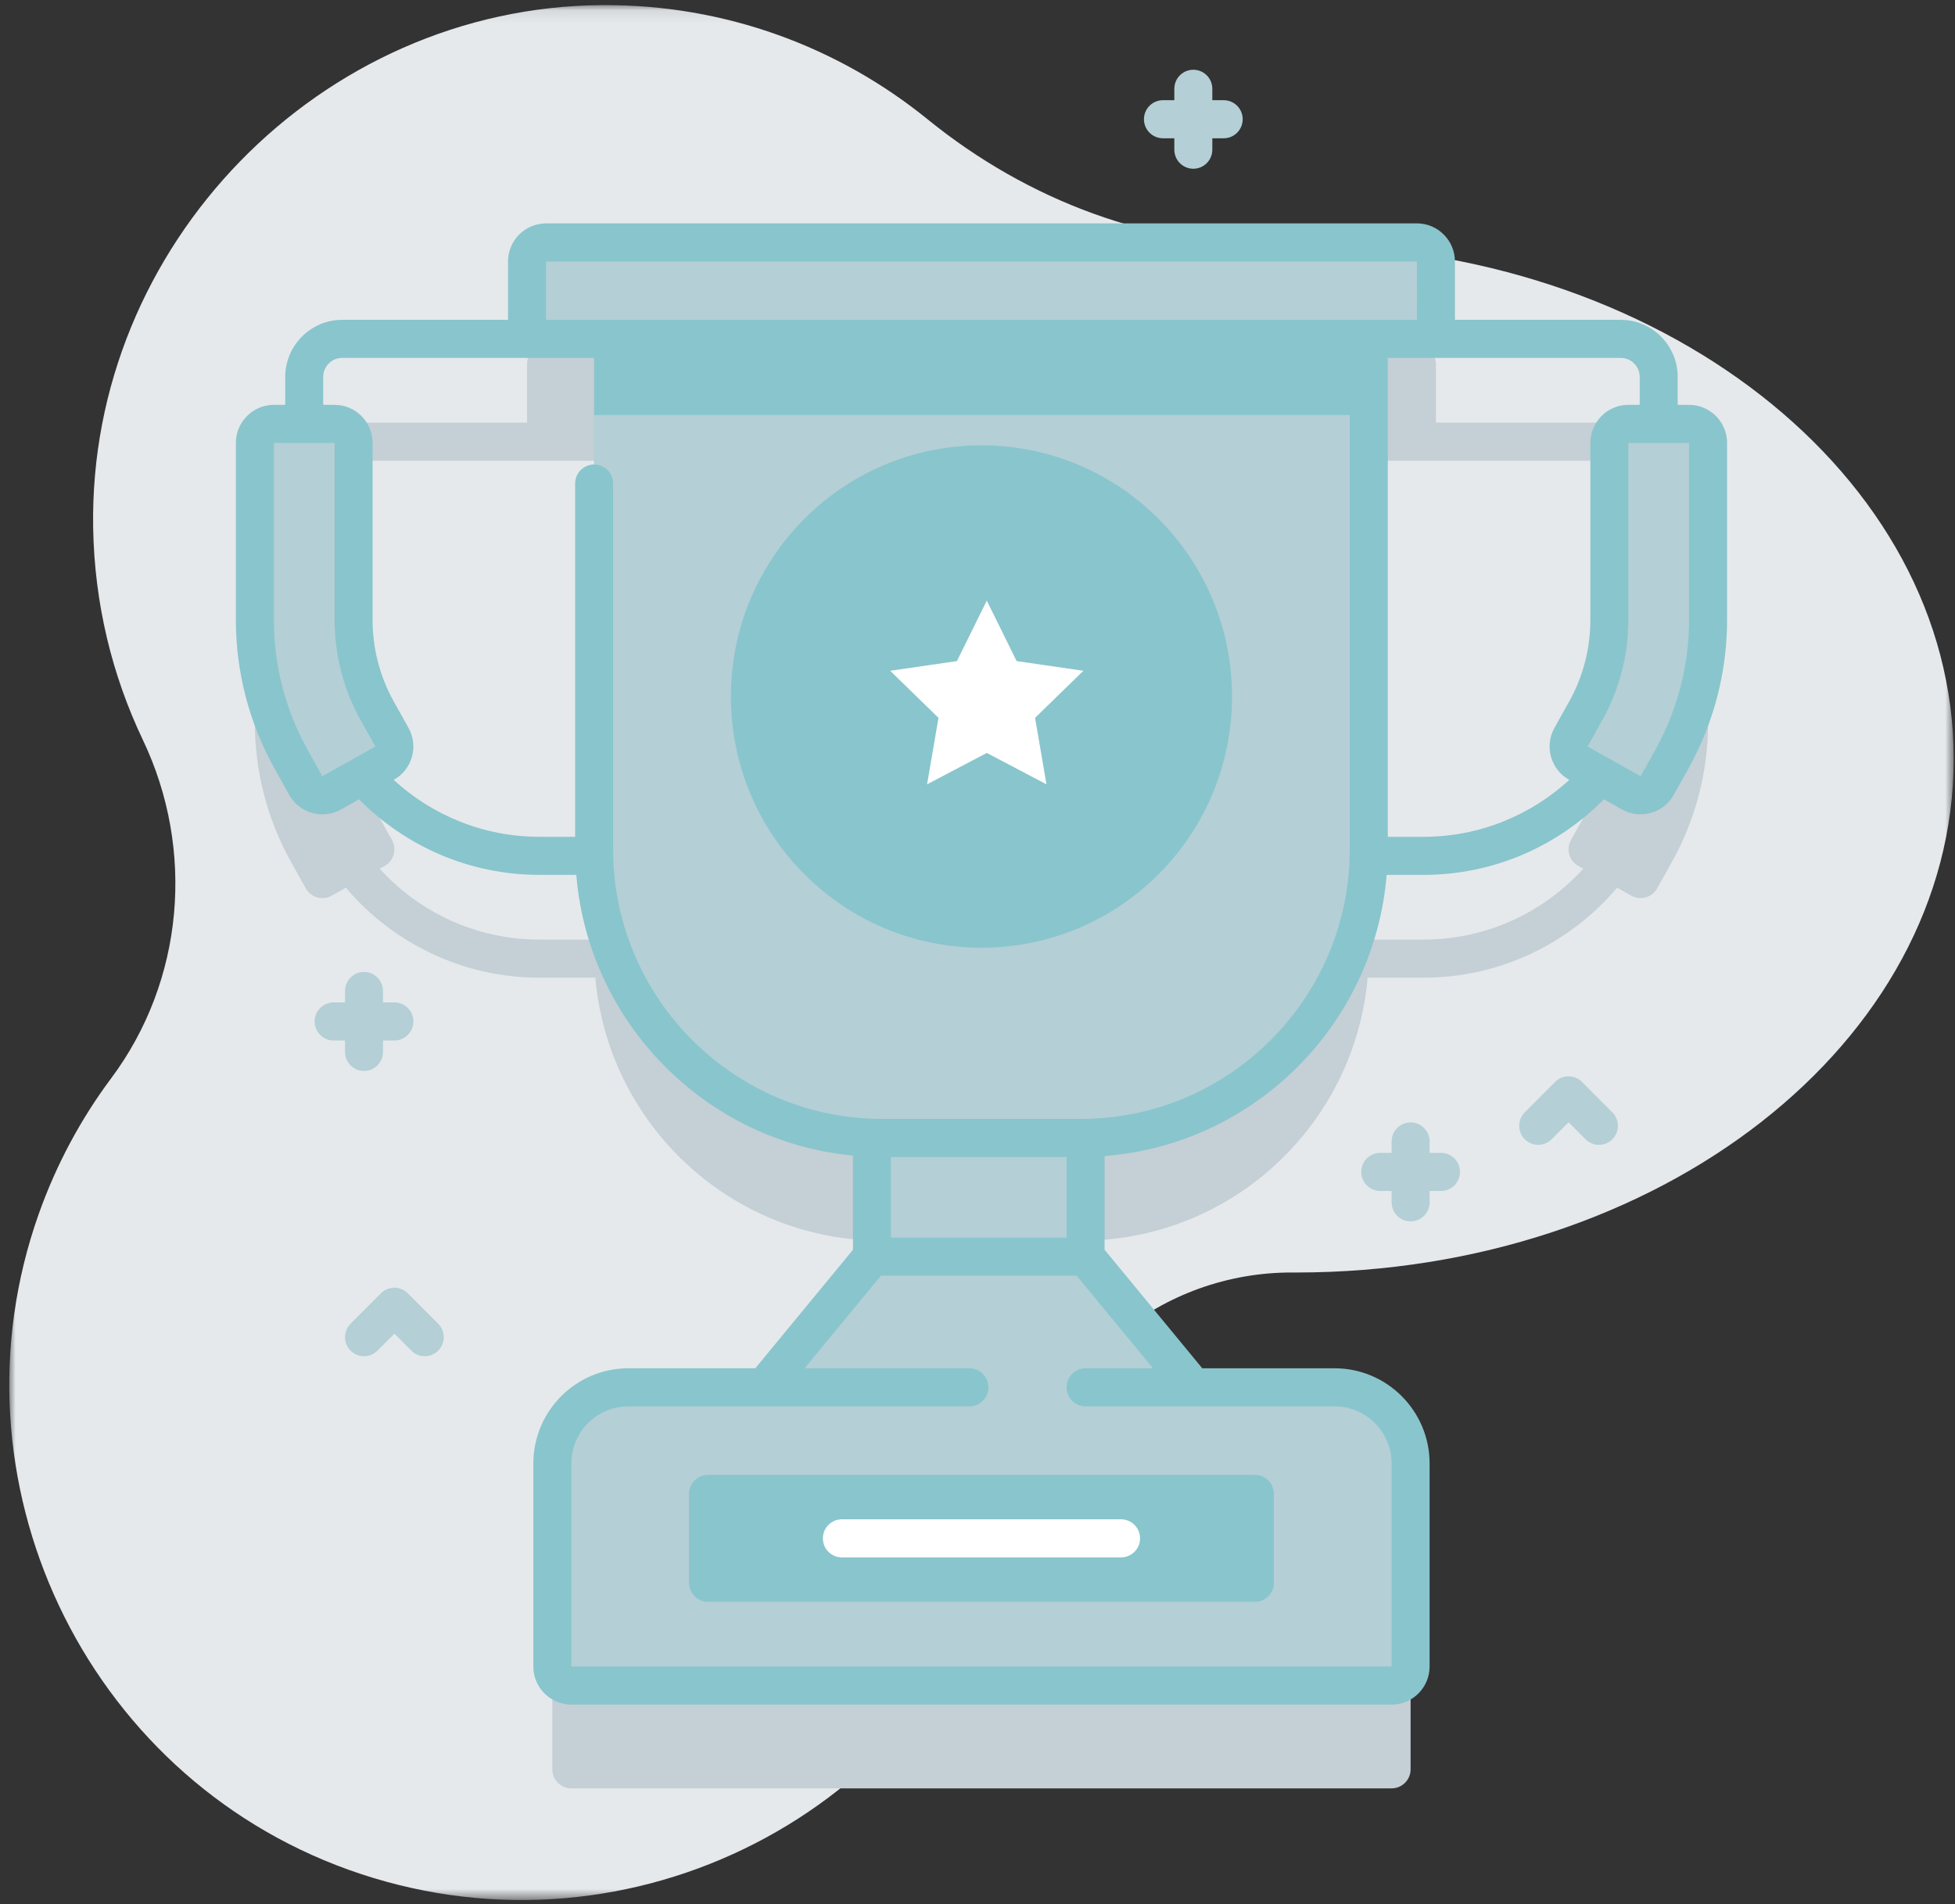 <?xml version="1.0" encoding="UTF-8"?>
<svg width="154px" height="150px" viewBox="0 0 154 150" version="1.1" xmlns="http://www.w3.org/2000/svg" xmlns:xlink="http://www.w3.org/1999/xlink">
    <rect x="0" y="0" width="154" height="150" fill="#333333" stroke="none"/>
    <!-- Generator: Sketch 55.2 (78181) - https://sketchapp.com -->
    <title>Group 40</title>
    <desc>Created with Sketch.</desc>
    <defs>
        <polygon id="path-1" points="0 0.086 153.165 0.086 153.165 149.367 0 149.367"></polygon>
        <polygon id="path-3" points="0 149.367 153.165 149.367 153.165 0.086 0 0.086"></polygon>
    </defs>
    <g id="b560" stroke="none" stroke-width="1" fill="none" fill-rule="evenodd">
        <g id="about-lg-master-02-copy" transform="translate(-941, -278)">
            <g id="Group-40" transform="translate(941.731, 278)">
                <g id="Group-30" transform="translate(0, 0.316)">
                    <g id="Group-3">
                        <mask id="mask-2" fill="white">
                            <use xlink:href="#path-1"></use>
                        </mask>
                        <g id="Clip-2"></g>
                        <path d="M101.388,18.994 C100.978,18.994 100.57,18.997 100.162,19.005 C90.012,19.189 80.229,15.489 72.339,9.084 C65.343,3.405 56.414,0.023 46.695,0.086 C24.517,0.232 6.24,19.005 6.607,41.238 C6.705,47.225 8.101,52.895 10.525,57.978 C14.653,66.64 13.763,76.944 8.026,84.631 C5.657,87.805 3.718,91.384 2.324,95.31 C-5.103,116.232 5.868,139.489 26.72,146.98 C47.954,154.608 71.24,143.332 78.53,122.009 C79.07,120.429 79.506,118.839 79.844,117.247 C81.986,107.13 90.788,99.888 101.104,99.93 C101.198,99.931 101.293,99.931 101.388,99.931 C129.984,99.931 153.165,81.813 153.165,59.462 C153.165,37.112 129.983,18.994 101.388,18.994" id="Fill-1" fill="#E5E9EC" mask="url(#mask-2)"></path>
                    </g>
                    <path d="M112.779,90.507 L111.882,90.507 L111.882,89.607 C111.882,88.778 111.212,88.107 110.386,88.107 C109.56,88.107 108.89,88.778 108.89,89.607 L108.89,90.507 L107.993,90.507 C107.166,90.507 106.497,91.178 106.497,92.006 C106.497,92.835 107.166,93.506 107.993,93.506 L108.89,93.506 L108.89,94.406 C108.89,95.234 109.56,95.905 110.386,95.905 C111.212,95.905 111.882,95.234 111.882,94.406 L111.882,93.506 L112.779,93.506 C113.606,93.506 114.275,92.835 114.275,92.006 C114.275,91.178 113.606,90.507 112.779,90.507" id="Fill-4" fill="#B4CFD6"></path>
                    <path d="M30.336,78.654 L29.438,78.654 L29.438,77.754 C29.438,76.926 28.769,76.254 27.942,76.254 C27.116,76.254 26.447,76.926 26.447,77.754 L26.447,78.654 L25.549,78.654 C24.723,78.654 24.054,79.325 24.054,80.154 C24.054,80.982 24.723,81.653 25.549,81.653 L26.447,81.653 L26.447,82.553 C26.447,83.382 27.116,84.053 27.942,84.053 C28.769,84.053 29.438,83.382 29.438,82.553 L29.438,81.653 L30.336,81.653 C31.162,81.653 31.831,80.982 31.831,80.154 C31.831,79.325 31.162,78.654 30.336,78.654" id="Fill-6" fill="#B4CFD6"></path>
                    <path d="M95.663,7.578 L94.766,7.578 L94.766,6.678 C94.766,5.85 94.097,5.179 93.27,5.179 C92.444,5.179 91.774,5.85 91.774,6.678 L91.774,7.578 L90.877,7.578 C90.051,7.578 89.381,8.249 89.381,9.078 C89.381,9.906 90.051,10.577 90.877,10.577 L91.774,10.577 L91.774,11.477 C91.774,12.306 92.444,12.977 93.27,12.977 C94.097,12.977 94.766,12.306 94.766,11.477 L94.766,10.577 L95.663,10.577 C96.49,10.577 97.159,9.906 97.159,9.078 C97.159,8.249 96.49,7.578 95.663,7.578" id="Fill-8" fill="#B4CFD6"></path>
                    <path d="M125.222,89.874 C124.839,89.874 124.456,89.728 124.164,89.435 L122.829,88.096 L121.493,89.435 C120.909,90.021 119.962,90.021 119.378,89.435 C118.794,88.849 118.794,87.9 119.378,87.314 L121.771,84.915 C122.355,84.329 123.302,84.329 123.886,84.915 L126.279,87.314 C126.863,87.9 126.863,88.849 126.279,89.435 C125.987,89.728 125.604,89.874 125.222,89.874" id="Fill-10" fill="#B4CFD6"></path>
                    <path d="M32.729,106.527 C32.347,106.527 31.963,106.381 31.671,106.088 L30.336,104.748 L29,106.088 C28.416,106.673 27.469,106.673 26.885,106.088 C26.301,105.502 26.301,104.553 26.885,103.967 L29.278,101.568 C29.862,100.982 30.809,100.982 31.393,101.568 L33.786,103.967 C34.371,104.553 34.371,105.502 33.786,106.088 C33.495,106.381 33.112,106.527 32.729,106.527" id="Fill-12" fill="#B4CFD6"></path>
                    <path d="M128.434,41.176 L127.537,41.176 C126.711,41.176 126.041,41.848 126.041,42.676 L126.041,56.628 C126.041,59.125 125.4,61.594 124.188,63.767 L123.019,65.861 C122.616,66.584 122.873,67.498 123.594,67.902 L123.987,68.122 C120.87,71.55 116.382,73.705 111.401,73.705 L107.095,73.705 L107.095,35.977 L126.939,35.977 C127.764,35.977 128.434,36.65 128.434,37.477 L128.434,41.176 Z M46.069,73.705 L41.762,73.705 C36.782,73.705 32.294,71.55 29.177,68.122 L29.57,67.902 C30.291,67.498 30.548,66.584 30.145,65.861 L28.976,63.767 C27.764,61.594 27.123,59.125 27.123,56.628 L27.123,42.676 C27.123,41.848 26.453,41.176 25.627,41.176 L24.729,41.176 L24.729,37.477 C24.729,36.65 25.4,35.977 26.225,35.977 L46.069,35.977 L46.069,73.705 Z M132.323,41.176 L131.426,41.176 L131.426,37.477 C131.426,34.996 129.413,32.978 126.939,32.978 L112.38,32.978 L112.38,28.379 C112.38,27.551 111.711,26.879 110.885,26.879 L42.279,26.879 C41.453,26.879 40.784,27.551 40.784,28.379 L40.784,32.978 L26.225,32.978 C23.751,32.978 21.738,34.996 21.738,37.477 L21.738,41.176 L20.841,41.176 C20.015,41.176 19.345,41.848 19.345,42.676 L19.345,56.628 C19.345,60.455 20.328,64.241 22.189,67.575 L23.357,69.669 C23.761,70.391 24.672,70.65 25.393,70.245 L26.512,69.617 C30.188,73.949 35.659,76.704 41.763,76.704 L46.069,76.704 C46.101,76.704 46.131,76.697 46.162,76.695 C47.156,88.052 56.468,97.011 67.955,97.412 L67.955,106.777 L59.469,117.075 L48.761,117.075 C45.457,117.075 42.778,119.761 42.778,123.074 L42.778,139.07 C42.778,139.898 43.448,140.57 44.274,140.57 L108.89,140.57 C109.716,140.57 110.386,139.898 110.386,139.07 L110.386,123.074 C110.386,119.761 107.708,117.075 104.403,117.075 L93.27,117.075 L84.784,106.777 L84.784,97.422 C96.466,97.23 105.996,88.191 107.002,76.695 C107.033,76.697 107.064,76.704 107.095,76.704 L111.401,76.704 C117.506,76.704 122.976,73.949 126.652,69.617 L127.771,70.245 C128.492,70.649 129.404,70.391 129.807,69.669 L130.975,67.575 C132.836,64.241 133.819,60.455 133.819,56.628 L133.819,42.676 C133.819,41.847 133.15,41.176 132.323,41.176 L132.323,41.176 Z" id="Fill-14" fill="#C5CFD6"></path>
                    <path d="M84.407,89.333 L68.757,89.333 C56.226,89.333 46.068,79.148 46.068,66.585 L46.068,23.379 L107.095,23.379 L107.095,66.585 C107.095,79.148 96.938,89.333 84.407,89.333" id="Fill-16" fill="#B4CFD6"></path>
                    <mask id="mask-4" fill="white">
                        <use xlink:href="#path-3"></use>
                    </mask>
                    <g id="Clip-19"></g>
                    <polygon id="Fill-18" fill="#89C5CC" mask="url(#mask-4)" points="46.069 32.378 107.095 32.378 107.095 23.379 46.069 23.379"></polygon>
                    <path d="M76.582,34.769 C87.482,34.769 96.317,43.628 96.317,54.556 C96.317,65.484 87.482,74.343 76.582,74.343 C65.682,74.343 56.847,65.484 56.847,54.556 C56.847,43.628 65.682,34.769 76.582,34.769" id="Fill-20" fill="#89C5CC" mask="url(#mask-4)"></path>
                    <polygon id="Star" fill="#FFFFFF" mask="url(#mask-4)" points="77 59 72.298 61.472 73.196 56.236 69.392 52.528 74.649 51.764 77 47 79.351 51.764 84.608 52.528 80.804 56.236 81.702 61.472"></polygon>
                    <path d="M110.885,26.379 L42.279,26.379 C41.453,26.379 40.784,25.708 40.784,24.88 L40.784,20.281 C40.784,19.453 41.453,18.781 42.279,18.781 L110.884,18.781 C111.711,18.781 112.38,19.453 112.38,20.281 L112.38,24.88 C112.38,25.708 111.711,26.379 110.885,26.379" id="Fill-21" fill="#B4CFD6" mask="url(#mask-4)"></path>
                    <path d="M127.771,62.147 L123.594,59.804 C122.873,59.399 122.616,58.486 123.019,57.763 L124.188,55.669 C125.401,53.496 126.041,51.027 126.041,48.529 L126.041,34.577 C126.041,33.749 126.711,33.078 127.537,33.078 L132.323,33.078 C133.15,33.078 133.819,33.749 133.819,34.577 L133.819,48.529 C133.819,52.357 132.836,56.142 130.975,59.476 L129.807,61.57 C129.403,62.293 128.492,62.551 127.771,62.147" id="Fill-22" fill="#B4CFD6" mask="url(#mask-4)"></path>
                    <path d="M25.393,62.147 C24.672,62.551 23.76,62.293 23.357,61.57 L22.189,59.477 C20.328,56.142 19.345,52.357 19.345,48.529 L19.345,34.578 C19.345,33.749 20.015,33.078 20.84,33.078 L25.627,33.078 C26.453,33.078 27.123,33.749 27.123,34.578 L27.123,48.529 C27.123,51.027 27.764,53.496 28.976,55.669 L30.145,57.763 C30.548,58.486 30.291,59.4 29.57,59.804 L25.393,62.147 Z" id="Fill-23" fill="#B4CFD6" mask="url(#mask-4)"></path>
                    <polygon id="Fill-24" fill="#B4CFD6" mask="url(#mask-4)" points="67.955 98.679 84.784 98.679 84.784 89.333 67.955 89.333"></polygon>
                    <polygon id="Fill-25" fill="#B4CFD6" mask="url(#mask-4)" points="93.27 108.977 84.784 98.679 67.955 98.679 59.469 108.977"></polygon>
                    <path d="M108.89,132.472 L44.274,132.472 C43.448,132.472 42.778,131.8 42.778,130.972 L42.778,114.976 C42.778,111.662 45.457,108.977 48.761,108.977 L104.403,108.977 C107.708,108.977 110.386,111.662 110.386,114.976 L110.386,130.972 C110.386,131.8 109.716,132.472 108.89,132.472" id="Fill-26" fill="#B4CFD6" mask="url(#mask-4)"></path>
                    <path d="M132.323,48.529 C132.323,52.101 131.406,55.634 129.67,58.744 L128.504,60.839 L128.502,60.838 L128.502,60.838 L124.325,58.495 L125.493,56.401 C126.831,54.005 127.537,51.283 127.537,48.529 L127.537,34.577 L132.323,34.577 L132.323,48.529 Z M111.401,65.607 L108.591,65.607 L108.591,27.879 L126.939,27.879 C127.764,27.879 128.434,28.552 128.434,29.379 L128.434,31.578 L127.537,31.578 C125.888,31.578 124.546,32.924 124.546,34.578 L124.546,48.529 C124.546,50.771 123.97,52.987 122.882,54.937 L121.714,57.03 C120.909,58.473 121.424,60.304 122.864,61.112 L122.883,61.124 C119.853,63.905 115.824,65.607 111.401,65.607 L111.401,65.607 Z M84.407,87.833 L68.757,87.833 C57.071,87.833 47.564,78.301 47.564,66.585 L47.564,37.777 C47.564,36.948 46.895,36.277 46.069,36.277 C45.242,36.277 44.573,36.948 44.573,37.777 L44.573,65.607 L41.762,65.607 C37.341,65.607 33.311,63.904 30.281,61.124 L30.301,61.112 C31.74,60.304 32.255,58.473 31.45,57.031 L30.282,54.937 C29.194,52.987 28.618,50.771 28.618,48.529 L28.618,34.578 C28.618,32.924 27.277,31.578 25.627,31.578 L24.729,31.578 L24.729,29.379 C24.729,28.552 25.4,27.879 26.225,27.879 L46.069,27.879 L105.599,27.879 L105.599,66.585 C105.599,78.301 96.093,87.833 84.407,87.833 L84.407,87.833 Z M84.784,110.476 L104.403,110.476 C106.877,110.476 108.89,112.494 108.89,114.975 L108.89,130.972 L44.274,130.972 L44.274,114.975 C44.274,112.494 46.287,110.476 48.761,110.476 L75.63,110.476 C76.456,110.476 77.126,109.805 77.126,108.977 C77.126,108.148 76.456,107.477 75.63,107.477 L62.645,107.477 L68.659,100.179 L84.08,100.179 L90.094,107.477 L84.784,107.477 C83.958,107.477 83.289,108.148 83.289,108.977 C83.289,109.805 83.958,110.476 84.784,110.476 L84.784,110.476 Z M69.451,97.179 L83.288,97.179 L83.288,90.832 L69.451,90.832 L69.451,97.179 Z M24.662,60.838 L23.494,58.744 C21.758,55.634 20.841,52.101 20.841,48.529 L20.841,34.577 L25.627,34.577 L25.627,48.529 C25.627,51.283 26.334,54.005 27.671,56.401 L28.84,58.495 L24.662,60.838 Z M42.279,20.281 L110.885,20.281 L110.887,24.88 L42.279,24.88 L42.279,20.281 Z M132.323,31.578 L131.426,31.578 L131.426,29.379 C131.426,26.898 129.413,24.88 126.939,24.88 L113.876,24.88 L113.876,20.281 C113.876,18.627 112.534,17.282 110.885,17.282 L42.279,17.282 C40.63,17.282 39.288,18.627 39.288,20.281 L39.288,24.88 L26.225,24.88 C23.751,24.88 21.738,26.898 21.738,29.379 L21.738,31.578 L20.841,31.578 C19.191,31.578 17.849,32.924 17.849,34.578 L17.849,48.529 C17.849,52.613 18.899,56.652 20.884,60.209 L22.052,62.303 C22.6,63.284 23.619,63.837 24.668,63.837 C25.161,63.837 25.662,63.714 26.123,63.456 L27.551,62.655 C31.181,66.327 36.211,68.606 41.762,68.606 L44.664,68.606 C45.629,80.272 54.862,89.618 66.459,90.72 L66.459,98.14 L58.765,107.477 L48.761,107.477 C44.638,107.477 41.282,110.841 41.282,114.975 L41.282,130.972 C41.282,132.626 42.624,133.971 44.274,133.971 L108.89,133.971 C110.54,133.971 111.882,132.626 111.882,130.972 L111.882,114.975 C111.882,110.841 108.527,107.477 104.403,107.477 L93.975,107.477 L86.28,98.14 L86.28,90.753 C98.076,89.842 107.523,80.414 108.5,68.607 L111.401,68.607 C116.953,68.607 121.981,66.326 125.61,62.654 L127.041,63.456 C127.502,63.714 128.002,63.837 128.496,63.837 C129.545,63.837 130.564,63.284 131.112,62.303 L132.28,60.209 C134.265,56.652 135.315,52.613 135.315,48.53 L135.315,34.578 C135.315,32.924 133.973,31.578 132.323,31.578 L132.323,31.578 Z" id="Fill-27" fill="#89C5CC" mask="url(#mask-4)"></path>
                    <path d="M98.121,125.873 L55.043,125.873 C54.217,125.873 53.547,125.201 53.547,124.373 L53.547,117.375 C53.547,116.547 54.217,115.875 55.043,115.875 L98.121,115.875 C98.947,115.875 99.616,116.547 99.616,117.375 L99.616,124.373 C99.616,125.201 98.947,125.873 98.121,125.873" id="Fill-28" fill="#89C5CC" mask="url(#mask-4)"></path>
                    <path d="M87.579,122.374 L65.585,122.374 C64.759,122.374 64.089,121.702 64.089,120.874 C64.089,120.046 64.759,119.374 65.585,119.374 L87.579,119.374 C88.405,119.374 89.075,120.046 89.075,120.874 C89.075,121.702 88.405,122.374 87.579,122.374" id="Fill-29" fill="#FFFFFF" mask="url(#mask-4)"></path>
                </g>
            </g>
        </g>
    </g>
</svg>